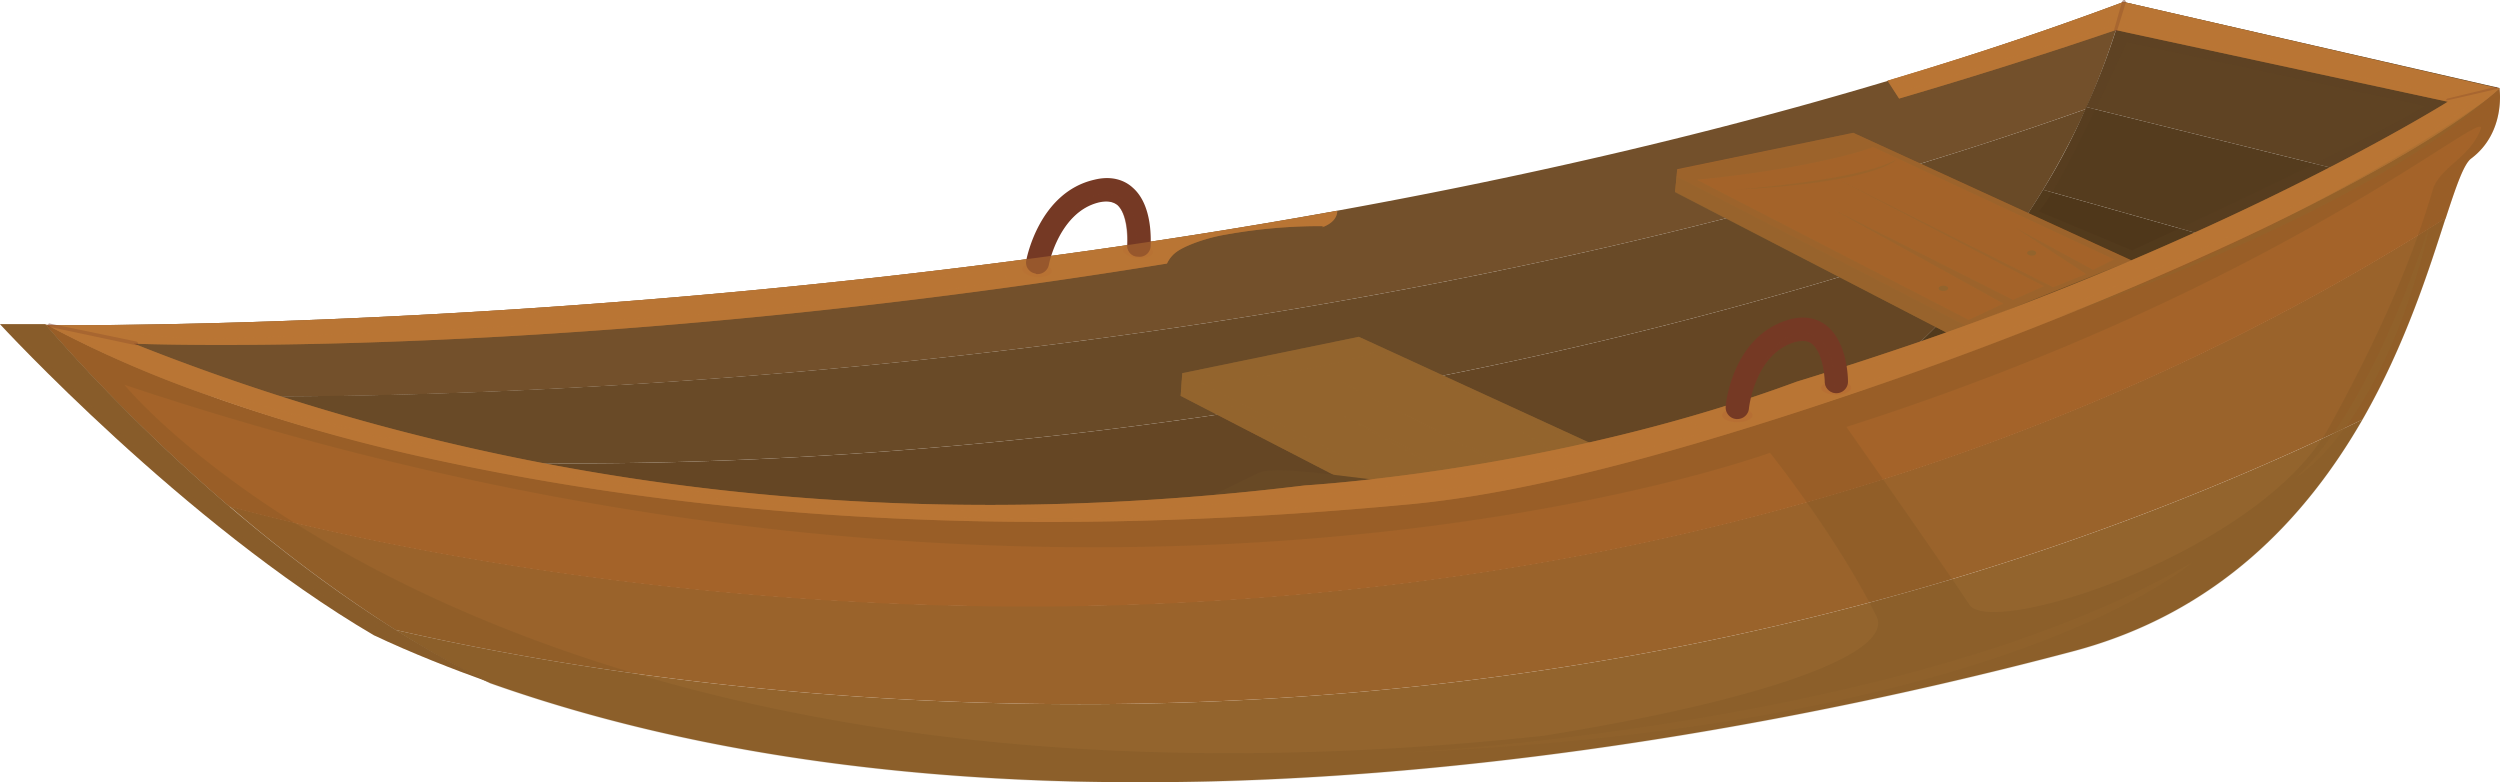 <svg xmlns="http://www.w3.org/2000/svg" viewBox="0 0 474.3 148.4"><title>03_選擇遊戲主軸地圖</title><g style="isolation:isolate"><g id="a0a2b552-ee9c-43c5-9c72-f9c70bcc1c16" data-name="圖層 2"><path d="M1485.8,694.3c42.4,9.1,102.7,15.2,183.7,8.3,24.2-2.8,55.7-11.2,87-21.9a141,141,0,0,0,30.4-32.8C1635.3,701.9,1496.4,694.9,1485.8,694.3Z" transform="translate(-1402.4 -607)" fill="#654624"/><path d="M1798.1,627.7a139.6,139.6,0,0,0,7.3-20.3h-.2c-161.5,60.3-364,61.4-393.8,61.3a214.6,214.6,0,0,0,31.1,13.5C1458.1,682.4,1638,684.7,1798.1,627.7Z" transform="translate(-1402.4 -607)" fill="#73502b"/><path d="M1442.5,682.1a337.3,337.3,0,0,0,43.3,12.2c10.6.6,149.5,7.6,301.1-46.4a145.9,145.9,0,0,0,11.2-20.2C1638,684.7,1458.1,682.4,1442.5,682.1Z" transform="translate(-1402.4 -607)" fill="#694a27"/><polygon points="224 75.1 275.9 101.9 310.5 88.1 257.8 63.9 224.3 70.8 224 75.1" fill="#93642d"/><g opacity="0.5" style="mix-blend-mode:multiply"><polygon points="224 75.1 275.9 101.9 279.2 100.6 224.2 72.2 224 75.1" fill="#93642d"/></g><g opacity="0.5" style="mix-blend-mode:multiply"><path d="M1660.2,670.9l-33.5,6.9-.3,4.3,51.9,26.8,34.6-13.8Zm44.1,26.7-6.3,2.5-41.5-20.8,39.9,20.7-6,2.5-33.9-17,32.2,17.7-6.7,3.2-51.6-26.7c24-2.3,33.5-6.1,33.5-6.1l45.8,21.2-4,2.1-14.7-8Z" transform="translate(-1402.4 -607)" fill="#93642d"/></g><path d="M1678.1,700.4c0,.2-.3.5-.8.5s-.9-.3-.9-.5.4-.6.9-.6S1678.1,700.1,1678.1,700.4Z" transform="translate(-1402.4 -607)" fill="#93642d" style="mix-blend-mode:multiply"/><path d="M1694.9,693.6c0,.3-.4.6-.9.6s-.9-.3-.9-.6.4-.5.9-.5S1694.9,693.4,1694.9,693.6Z" transform="translate(-1402.4 -607)" fill="#93642d" style="mix-blend-mode:multiply"/><path d="M1477.4,726.5a176.3,176.3,0,0,0,18,10.1c106.6,37.8,241.6,9.5,300.1-6,27.8-7.3,44.5-25.6,55.1-44C1688.4,765.1,1528.5,738.3,1477.4,726.5Z" transform="translate(-1402.4 -607)" fill="#93642d"/><path d="M1445.9,703a274.5,274.5,0,0,0,31.5,23.5c51.1,11.8,211,38.6,373.2-39.9,8.2-14.3,12.7-28.7,15.8-38.3C1689.7,760.6,1486.8,714.1,1445.9,703Z" transform="translate(-1402.4 -607)" fill="#9a632b"/><path d="M1876.6,623.7c-28,24.8-142.8,71.4-207.1,78.9-156.7,13.3-235.8-21.8-258.1-34h-.4a341.9,341.9,0,0,0,34.9,34.5c40.9,11.1,243.8,57.6,420.5-54.7,2-6.1,3.4-10.2,4.8-11.3C1877.9,632.1,1876.6,623.7,1876.6,623.7Z" transform="translate(-1402.4 -607)" fill="#a46329"/><g opacity="0.2" style="mix-blend-mode:multiply"><path d="M1876.6,623.7c-28,24.8-142.8,71.4-207.1,78.9-156.7,13.3-235.8-21.8-258.1-34h-.4a341.9,341.9,0,0,0,34.9,34.5,274.5,274.5,0,0,0,31.5,23.5,176.3,176.3,0,0,0,18,10.1c106.6,37.8,241.6,9.5,300.1-6,27.8-7.3,44.5-25.6,55.1-44,8.2-14.3,12.7-28.7,15.8-38.3,2-6.1,3.4-10.2,4.8-11.3C1877.9,632.1,1876.6,623.7,1876.6,623.7ZM1695.2,746.6C1497.4,767.8,1426,680,1426,680c181.8,60.8,312.2,12.9,312.2,12.9s12.5,15.6,20.2,31C1761.9,731,1736.9,739.9,1695.2,746.6Zm177.8-115c-2.1,5.3-7.1,6.8-8.9,10.9-2.3,7.7-6.8,21.9-19.8,45.5s-64.1,40.2-68.3,33.7-23.3-33.7-23.3-33.7C1836,661.4,1875.1,626.2,1873,631.6Z" transform="translate(-1402.4 -607)" fill="#6d4c20"/></g><path d="M1668.4,749.8s96.1-4.7,149.9-36.1C1818.3,713.7,1783.7,744.8,1668.4,749.8Z" transform="translate(-1402.4 -607)" fill="#93642d" opacity="0.5" style="mix-blend-mode:multiply"/><path d="M1756.5,680.7a727.9,727.9,0,0,0,69.2-27.6L1790,643A141.2,141.2,0,0,1,1756.5,680.7Z" transform="translate(-1402.4 -607)" fill="#4f371a"/><path d="M1876.6,623.7l-71.2-16.3a127.7,127.7,0,0,1-7.2,19.9l52.8,13.1C1862.2,634.3,1871.1,628.6,1876.6,623.7Z" transform="translate(-1402.4 -607)" fill="#5f4323"/><path d="M1798.2,627.3A119.5,119.5,0,0,1,1790,643l35.7,10.1c9.3-4.3,17.8-8.6,25.3-12.7Z" transform="translate(-1402.4 -607)" fill="#553c1e"/><g opacity="0.3" style="mix-blend-mode:multiply"><path d="M1805.4,607.4a127.7,127.7,0,0,1-7.2,19.9A119.5,119.5,0,0,1,1790,643a141.2,141.2,0,0,1-33.5,37.7,727.9,727.9,0,0,0,69.2-27.6c9.3-4.3,17.8-8.6,25.3-12.7,11.2-6.1,20.1-11.8,25.6-16.7Zm1.5,47.1-17.7-7.4c4.3-4.5,16.7-32.1,16.7-32.1l56.6,12.1C1849.7,634.8,1806.9,654.5,1806.9,654.5Z" transform="translate(-1402.4 -607)" fill="#5b3f20"/></g><polygon points="317.8 36.4 369.7 63.3 404.4 49.4 351.6 25.2 318.2 32.1 317.8 36.4" fill="#a46329"/><g opacity="0.5" style="mix-blend-mode:multiply"><polygon points="317.8 36.4 369.7 63.3 373.1 61.9 318.1 33.5 317.8 36.4" fill="#93642d"/></g><g opacity="0.5" style="mix-blend-mode:multiply"><path d="M1754,632.2l-33.4,7-.4,4.3,51.9,26.8,34.7-13.8Zm44.2,26.8-6.3,2.5-41.6-20.9,39.9,20.7-5.9,2.6-34-17.1,32.2,17.8-6.6,3.1-51.6-26.6c23.9-2.4,33.5-6.2,33.5-6.2l45.7,21.3-4,2-14.6-7.9Z" transform="translate(-1402.4 -607)" fill="#93642d"/></g><path d="M1772,661.7c0,.3-.4.5-.9.5s-.9-.2-.9-.5.4-.5.9-.5S1772,661.4,1772,661.7Z" transform="translate(-1402.4 -607)" fill="#93642d" style="mix-blend-mode:multiply"/><path d="M1788.7,655c0,.3-.3.5-.8.5s-.9-.2-.9-.5.4-.5.9-.5S1788.7,654.7,1788.7,655Z" transform="translate(-1402.4 -607)" fill="#93642d" style="mix-blend-mode:multiply"/><path d="M1666.9,698.2c-4.7.2-21.7-3.2-25.7-1.5l-17.2,8.4c11.1-.3,29-.8,45.9-3C1668.9,700.5,1670.2,698.1,1666.9,698.2Z" transform="translate(-1402.4 -607)" fill="#684925"/><path d="M1805.4,607.4h-.2c-14.6,5.5-29.6,10.4-44.7,14.9l2.2,3.4c13.6-4,27.3-8.3,41.1-13l63,13.6s-38.5,24.2-99.8,45.4c-.2.2-.4.3-.5.5s.3-.3.5-.5c-7.6,2.6-15.5,5.2-23.7,7.7-41.9,15.5-84.3,19.1-93.4,19.7-67.1,8.2-144,4.2-222.1-26.9,0,0,81.8,3.4,196-15.2a5.6,5.6,0,0,1,1.8-2.2c1.6-1.2,5.7-2.7,9.4-3.3a101.2,101.2,0,0,1,18.6-1.6s-.4.1-.3.2c2.4-.9,2.8-2.3,2.8-3.1-117.4,21.2-223.7,21.8-244.7,21.7a214.6,214.6,0,0,0,31.1,13.5,337.3,337.3,0,0,0,43.3,12.2c42.4,9.1,101.7,16,183.7,8.3,24.3-2.2,55.7-11.2,87-21.9a727.9,727.9,0,0,0,69.2-27.6c9.3-4.3,17.8-8.6,25.3-12.7,11.2-6.1,20.1-11.8,25.6-16.7Z" transform="translate(-1402.4 -607)" fill="#b97534"/><path d="M1602,658.5c-.1.7-1.4,1.2-3,1.1s-2.8-.9-2.7-1.6,1.4-1.3,2.9-1.1S1602.1,657.7,1602,658.5Z" transform="translate(-1402.4 -607)" fill="#b76a32" opacity="0.5" style="mix-blend-mode:multiply"/><path d="M1621.2,654.9c-.1.7-1.4,1.2-3,1.1s-2.8-.9-2.8-1.6,1.4-1.2,3-1.1S1621.2,654.1,1621.2,654.9Z" transform="translate(-1402.4 -607)" fill="#b76a32" opacity="0.5" style="mix-blend-mode:multiply"/><path d="M1599.1,659c-.1,0-.2,0-.2-.1a2.1,2.1,0,0,1-1.8-2.5c.1-.5,2.5-12.9,12.9-15.3,3.6-.9,6,.3,7.3,1.5,3.9,3.4,3.4,10.4,3.4,11.1a2.1,2.1,0,0,1-2.4,2,2,2,0,0,1-2-2.3c.1-1.5,0-5.8-1.9-7.5-.3-.2-1.2-1-3.5-.5-7.5,1.8-9.5,11.7-9.5,11.8a2.2,2.2,0,0,1-2.3,1.8Z" transform="translate(-1402.4 -607)" fill="#753924"/><g opacity="0.5" style="mix-blend-mode:multiply"><path d="M1613.6,643.9c-6.3-1.6-10.6,8-10.6,8h0c2-2.8,4-5.7,7.8-6.6a4,4,0,0,1,3.5.5c1.9,1.7,2,6,1.9,7.5a2.3,2.3,0,0,0,1.6,2.3C1618.2,652.5,1618.5,645.1,1613.6,643.9Z" transform="translate(-1402.4 -607)" fill="#753924"/></g><path d="M1411,668.5h-8.6s34.8,37.8,70.9,59c7.2,3.4,14.6,6.3,22.1,9C1455.3,717,1421.7,680.9,1411,668.5Z" transform="translate(-1402.4 -607)" fill="#885c2a"/><path d="M1790.4,642.4l1.3-2.4Z" transform="translate(-1402.4 -607)" fill="#5b3f20"/><path d="M1795.7,632.6c-.7,1.5-1.6,3.1-2.4,4.7C1794.1,635.7,1795,634.1,1795.7,632.6Z" transform="translate(-1402.4 -607)" fill="#5b3f20"/><path d="M1803.8,613a.1.1,0,0,0-.1-.1c-.1,0-.2-.2-.2-.3l1.5-5.3a.5.5,0,0,1,.5-.3c.1.1.3.3.2.5l-1.6,5.2a.3.3,0,0,1-.3.3Z" transform="translate(-1402.4 -607)" fill="#753924" opacity="0.5" style="mix-blend-mode:multiply"/><path d="M1428.6,672.2h0c0,.2-.2.3-.4.3l-16.5-3.5c-.2,0-.3-.2-.2-.4s.2-.3.4-.2l16.4,3.4c.2.1.3.2.3.4Z" transform="translate(-1402.4 -607)" fill="#753924" opacity="0.5" style="mix-blend-mode:multiply"/><path d="M1866.8,626c-.2,0-.3.1-.3,0s0-.2.2-.3l9.1-2.2c.2-.1.4.1.4.3s-.1.1-.2.1l-9.1,2.1Z" transform="translate(-1402.4 -607)" fill="#753924" opacity="0.5" style="mix-blend-mode:multiply"/><g opacity="0.2" style="mix-blend-mode:multiply"><path d="M1411,668.5h-8.6s34.8,37.8,70.9,59c7.2,3.4,14.6,6.3,22.1,9C1455.3,717,1421.7,680.9,1411,668.5Zm-6.2,1,5.7-.3s33.9,41,72.6,61.2C1483.1,730.4,1457.4,722.7,1404.8,669.5Z" transform="translate(-1402.4 -607)" fill="#885c2a"/></g><path d="M1863.7,648.4s-10.4,35-25.7,49.2C1838,697.6,1855,687.7,1863.7,648.4Z" transform="translate(-1402.4 -607)" fill="#93642d" opacity="0.5" style="mix-blend-mode:multiply"/><path d="M1874.2,625.9s-33.7,24-81.6,41.3C1792.6,667.2,1848.5,648.7,1874.2,625.9Z" transform="translate(-1402.4 -607)" fill="#93642d" opacity="0.5" style="mix-blend-mode:multiply"/><g opacity="0.5" style="mix-blend-mode:multiply"><path d="M1805.4,607.4h-.2c-14.6,5.5-29.6,10.4-44.7,14.9l2.2,3.4c13.6-4,27.3-8.3,41.1-13l63,13.6s-38.5,24.2-99.8,45.4c-.2.2-.4.3-.5.5s.3-.3.5-.5c-7.6,2.6-15.5,5.2-23.7,7.7-41.9,15.5-84.3,19.1-93.4,19.7-67.1,8.2-144,4.2-222.1-26.9,0,0,81.8,3.4,196-15.2a5.6,5.6,0,0,1,1.8-2.2c1.6-1.2,5.7-2.7,9.4-3.3a101.2,101.2,0,0,1,18.6-1.6s-.4.1-.3.2c2.4-.9,2.8-2.3,2.8-3.1-117.4,21.2-223.7,21.8-244.7,21.7a214.6,214.6,0,0,0,31.1,13.5,337.3,337.3,0,0,0,43.3,12.2c42.4,9.1,101.7,16,183.7,8.3,24.3-2.2,55.7-11.2,87-21.9a727.9,727.9,0,0,0,69.2-27.6c9.3-4.3,17.8-8.6,25.3-12.7,11.2-6.1,20.1-11.8,25.6-16.7Zm-3,4.7-39.3,12.3-.6-1.7,40.2-13.6Zm-210.1,46,1.3,2c-43.6,8.2-153.9,11.3-153.9,11.3l-17.5-1.7C1511.8,668.4,1592.3,658.1,1592.3,658.1Zm-145,24.3c154.9,45.5,276.4,4.7,276.4,4.7l1.5,2.1C1583.3,729.4,1447.3,682.4,1447.3,682.4Zm418.6-57.5-60.5-12.7,1.1-3.8,64.3,14.8Zm-109.8,54.7-.5-3.1c60.5-19.2,110.9-49.1,110.9-49.1l6-1.6C1837.1,651.7,1756.1,679.6,1756.1,679.6Z" transform="translate(-1402.4 -607)" fill="#b97534"/></g><path d="M1734.9,685.8c0,.7-1.3,1.3-2.9,1.3s-2.9-.6-2.9-1.3,1.3-1.4,2.9-1.4S1734.9,685,1734.9,685.8Z" transform="translate(-1402.4 -607)" fill="#b76a32" opacity="0.5" style="mix-blend-mode:multiply"/><path d="M1753.6,680.6c0,.7-1.2,1.3-2.8,1.3s-2.9-.6-2.9-1.3,1.3-1.4,2.9-1.4S1753.6,679.8,1753.6,680.6Z" transform="translate(-1402.4 -607)" fill="#b76a32" opacity="0.5" style="mix-blend-mode:multiply"/><path d="M1732,686.5h-.2a2.2,2.2,0,0,1-2-2.4c0-.5,1.3-13,11.5-16.3,3.6-1.2,6-.2,7.4.8,4.2,3.1,4.3,10.1,4.3,10.8a2.2,2.2,0,1,1-4.4,0c0-1.3-.5-5.7-2.5-7.2-.3-.2-1.2-.9-3.5-.2-7.3,2.4-8.4,12.4-8.4,12.6a2.2,2.2,0,0,1-2.2,1.9Z" transform="translate(-1402.4 -607)" fill="#753924"/><g opacity="0.5" style="mix-blend-mode:multiply"><path d="M1745.3,670.2c-6.3-1-9.7,8.9-9.7,8.9h.1a11.7,11.7,0,0,1,6.9-7.2c2.3-.7,3.2,0,3.5.2,2,1.5,2.5,5.9,2.5,7.2a2.1,2.1,0,0,0,1.9,2.2C1750.6,678.4,1750.3,671,1745.3,670.2Z" transform="translate(-1402.4 -607)" fill="#753924"/></g><path d="M1731.5,643s23.6-1.7,30.6-5.7C1762.1,637.3,1758.7,641.6,1731.5,643Z" transform="translate(-1402.4 -607)" fill="#93642d" opacity="0.5" style="mix-blend-mode:multiply"/></g></g></svg>